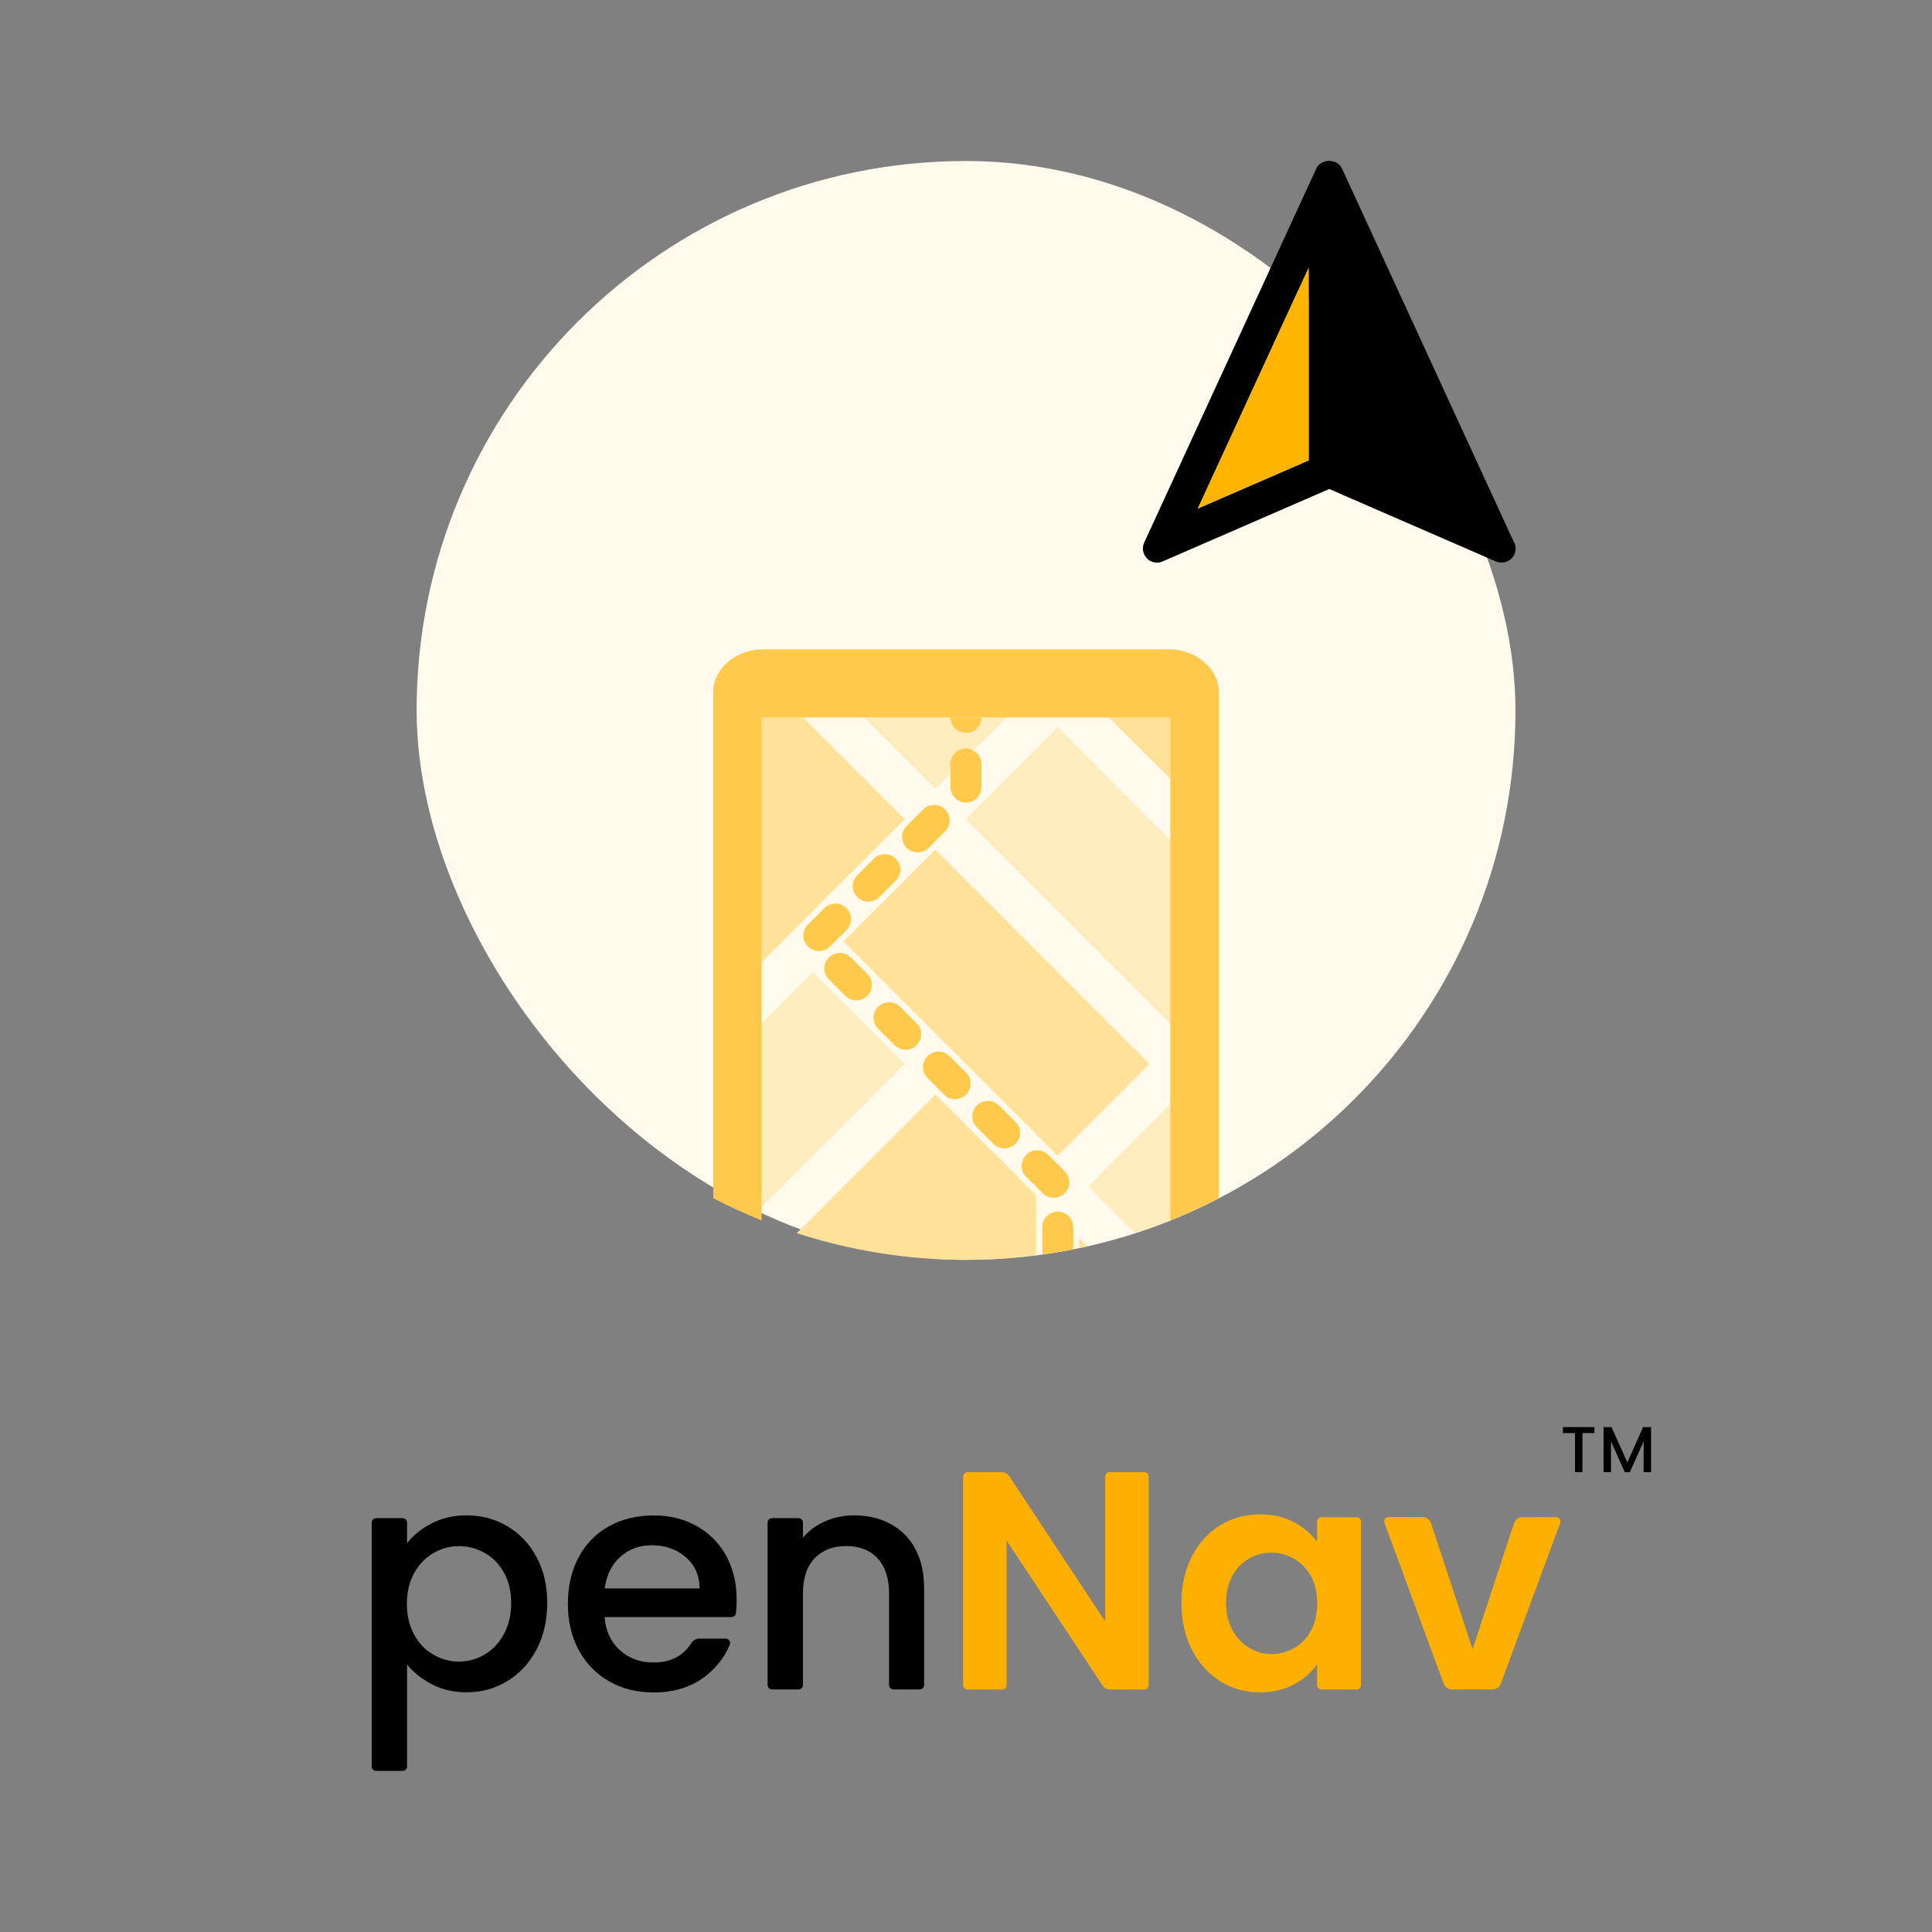 <?xml version="1.0" encoding="UTF-8"?><svg id="Layer_1" xmlns="http://www.w3.org/2000/svg" viewBox="0 0 216 216"><rect x="0" y="0" width="216" height="216" fill="#808080" stroke="none"/><path d="M48.25,170.32c1.16-.6,2.47-.9,3.93-.9,1.67,0,3.19.41,4.57,1.23,1.38.82,2.46,1.98,3.25,3.46.79,1.48,1.18,3.19,1.18,5.11s-.39,3.65-1.18,5.16c-.79,1.52-1.87,2.7-3.25,3.55-1.38.85-2.9,1.27-4.57,1.27-1.46,0-2.76-.3-3.89-.89-1.14-.59-2.06-1.33-2.78-2.21v11.4c0,.27-.22.49-.49.49h-2.97c-.27,0-.49-.22-.49-.49v-27.28c0-.27.22-.49.49-.49h2.97c.27,0,.49.22.49.49v2.32c.67-.88,1.59-1.62,2.75-2.23ZM56.33,175.8c-.54-.96-1.26-1.69-2.16-2.19-.89-.5-1.85-.75-2.87-.75s-1.94.26-2.83.77c-.89.51-1.61,1.25-2.16,2.23-.54.97-.82,2.12-.82,3.44s.27,2.47.82,3.46c.54.99,1.26,1.73,2.16,2.24.89.51,1.84.77,2.83.77s1.98-.26,2.87-.78c.89-.52,1.61-1.28,2.16-2.28.54-1,.82-2.16.82-3.48s-.27-2.46-.82-3.43Z" stroke-width="0"/><path d="M99.51,170.35c1.19.63,2.13,1.55,2.8,2.78.67,1.23,1.01,2.71,1.01,4.45v10.81c0,.27-.22.49-.49.49h-2.94c-.27,0-.49-.22-.49-.49v-10.22c0-1.72-.43-3.03-1.29-3.95-.86-.92-2.03-1.37-3.51-1.37s-2.66.46-3.53,1.37-1.3,2.23-1.3,3.95v10.22c0,.27-.22.49-.49.49h-2.97c-.27,0-.49-.22-.49-.49v-18.17c0-.27.22-.49.49-.49h2.97c.27,0,.49.22.49.49v1.7c.65-.79,1.48-1.4,2.49-1.84,1.01-.44,2.08-.66,3.22-.66,1.51,0,2.86.31,4.05.94Z" stroke-width="0"/><path d="M81.79,180.79h-14.2c.12,1.53.68,2.76,1.7,3.69,1.02.93,2.27,1.39,3.76,1.39,1.93,0,3.35-.73,4.26-2.2.16-.26.53-.47.83-.47h2.99c.36,0,.6.36.46.69-.61,1.45-1.57,2.66-2.89,3.64-1.52,1.12-3.4,1.69-5.65,1.69-1.83,0-3.47-.41-4.92-1.23-1.45-.82-2.59-1.98-3.41-3.48-.82-1.5-1.23-3.23-1.23-5.2s.4-3.7,1.2-5.2,1.92-2.65,3.37-3.46c1.45-.81,3.11-1.22,4.99-1.22s3.42.39,4.83,1.18c1.41.79,2.52,1.9,3.3,3.32.79,1.43,1.18,3.07,1.18,4.92,0,.54-.03,1.04-.08,1.5-.03.25-.24.44-.49.44ZM78.22,177.59c-.02-1.46-.54-2.63-1.57-3.51-1.02-.88-2.28-1.32-3.79-1.32-1.37,0-2.54.43-3.51,1.3-.97.87-1.55,2.05-1.74,3.53h10.61Z" stroke-width="0"/><path d="M127.94,188.89h-3.85c-.33,0-.64-.17-.82-.44l-10.73-16.21v16.16c0,.27-.22.49-.49.49h-3.88c-.27,0-.49-.22-.49-.49v-23.32c0-.27.22-.49.49-.49h3.84c.33,0,.64.17.82.44l10.73,16.25v-16.2c0-.27.22-.49.49-.49h3.88c.27,0,.49.22.49.49v23.32c0,.27-.22.49-.49.49Z" fill="#fdb002" stroke-width="0"/><path d="M133.25,174.01c.78-1.51,1.83-2.67,3.17-3.48,1.33-.81,2.82-1.22,4.47-1.22,1.44,0,2.69.29,3.77.87,1.08.58,1.94,1.31,2.59,2.19v-2.25c0-.27.22-.49.49-.49h3.92c.27,0,.49.22.49.49v18.28c0,.27-.22.49-.49.49h-3.92c-.27,0-.49-.22-.49-.49v-2.32c-.63.9-1.49,1.65-2.59,2.24-1.1.59-2.37.89-3.81.89-1.62,0-3.1-.42-4.43-1.25-1.33-.83-2.39-2.01-3.17-3.53-.78-1.52-1.16-3.26-1.16-5.23s.39-3.67,1.16-5.18ZM146.56,176.22c-.46-.85-1.09-1.49-1.88-1.95-.79-.45-1.64-.68-2.54-.68s-1.74.22-2.5.66c-.77.44-1.39,1.08-1.86,1.93s-.71,1.85-.71,3.01.24,2.17.71,3.04c.48.87,1.1,1.54,1.88,2,.78.46,1.61.7,2.49.7s1.75-.23,2.54-.68c.79-.45,1.41-1.1,1.88-1.95.46-.85.69-1.86.69-3.04s-.23-2.2-.69-3.04Z" fill="#fdb002" stroke-width="0"/><path d="M164.63,184.4l4.64-14.1c.13-.4.51-.68.94-.68h3.76c.34,0,.58.34.46.66l-6.64,17.96c-.14.39-.51.64-.92.64h-4.54c-.41,0-.78-.26-.93-.65l-6.61-17.96c-.12-.32.12-.66.46-.66h3.8c.43,0,.8.27.94.68l4.65,14.1Z" fill="#fdb002" stroke-width="0"/><path d="M178.26,159.55v.67h-1.34v4.36h-.83v-4.36h-1.35v-.67h3.51Z" stroke-width="0"/><path d="M184.59,159.55v5.04h-.83v-3.45l-1.54,3.45h-.57l-1.54-3.45v3.45h-.83v-5.04h.89l1.77,3.95,1.76-3.95h.88Z" stroke-width="0"/><rect x="46.58" y="18" width="122.85" height="122.85" rx="61.42" ry="61.42" fill="#fffaeb" stroke-width="0"/><polygon points="114 85.57 107.98 91.58 119.96 103.56 130.84 114.45 130.84 93.91 118.25 81.31 114 85.57" fill="#ffecbf" stroke-width="0"/><path d="M106.27,86.47v-1.07c0-.96.78-1.73,1.73-1.73.31,0,.58.1.83.24l2.34-2.34,1.36-1.36h-2.8c0,.95-.78,1.73-1.73,1.73s-1.73-.77-1.73-1.73h-9.66l7.96,7.96,1.7-1.7Z" fill="#ffecbf" stroke-width="0"/><polygon points="108.83 83.91 111.17 81.57 108.83 83.91 108.83 83.91" fill="#ffe199" stroke-width="0"/><rect x="104.21" y="87.32" width="2.4" height="0" transform="translate(-30.87 100.12) rotate(-45)" fill="#ffe199" stroke-width="0"/><polygon points="101.15 91.58 89.78 80.21 85.15 80.21 85.15 107.58 90.88 101.85 101.15 91.58" fill="#ffe199" stroke-width="0"/><polygon points="90.88 108.68 85.15 114.41 85.15 134.94 101.15 118.95 90.88 108.68" fill="#ffecbf" stroke-width="0"/><polygon points="85.15 114.41 85.15 114.41 90.88 108.68 85.15 114.41" fill="#ffe199" stroke-width="0"/><polygon points="94.3 105.26 104.57 115.53 107.98 118.95 107.98 118.95 115.84 126.8 115.84 126.8 118.25 129.22 128.52 118.95 116.54 106.97 104.57 94.99 94.3 105.26" fill="#ffe199" stroke-width="0"/><polygon points="104.57 115.53 104.57 115.53 94.3 105.26 104.57 115.53" fill="#ffe199" stroke-width="0"/><polygon points="104.57 115.53 107.98 118.95 107.98 118.95 104.57 115.53" fill="#ffe199" stroke-width="0"/><path d="M126.9,137.87c1.34-.43,2.65-.91,3.94-1.43v-12.99l-9.18,9.18,5.24,5.24Z" fill="#ffecbf" stroke-width="0"/><path d="M120.66,138.46v1.08c.29-.06.58-.14.88-.2l-.88-.88Z" fill="#ffe199" stroke-width="0"/><path d="M108,140.85c2.66,0,5.27-.19,7.84-.51v-6.7l-1-1-.39-.39-9.87-9.88-15.5,15.5c5.97,1.93,12.32,2.99,18.93,2.99h0Z" fill="#ffe199" stroke-width="0"/><polygon points="104.57 122.36 104.57 122.36 114.44 132.23 104.57 122.36" fill="#ffe199" stroke-width="0"/><polygon points="130.84 80.21 123.97 80.21 130.84 87.08 130.84 80.21" fill="#ffe199" stroke-width="0"/><path d="M117.18,129.11c-.68-.68-1.77-.68-2.45,0-.68.68-.68,1.77,0,2.45l1.84,1.84c.34.34.78.51,1.23.51s.89-.17,1.23-.51c.68-.68.68-1.77,0-2.45l-1.84-1.84Z" fill="#ffca4c" stroke-width="0"/><path d="M119.98,137.19c0-.96-.78-1.73-1.73-1.73s-1.73.78-1.73,1.73v2.6c0,.16.05.3.09.45,1.14-.16,2.26-.34,3.38-.56v-2.48Z" fill="#ffca4c" stroke-width="0"/><path d="M102.59,95.3c.44,0,.89-.17,1.23-.51l1.84-1.84c.68-.68.68-1.77,0-2.45-.68-.68-1.77-.68-2.45,0l-1.84,1.84c-.68.68-.68,1.77,0,2.45.34.34.78.51,1.23.51Z" fill="#ffca4c" stroke-width="0"/><path d="M111.67,123.59c-.68-.68-1.77-.68-2.45,0-.68.68-.68,1.77,0,2.45l1.84,1.84c.34.34.78.51,1.23.51s.89-.17,1.23-.51c.68-.68.68-1.77,0-2.45l-1.84-1.84Z" fill="#ffca4c" stroke-width="0"/><path d="M106.15,118.08c-.68-.68-1.77-.68-2.45,0s-.68,1.77,0,2.45l1.84,1.84c.34.34.78.51,1.23.51s.89-.17,1.23-.51c.68-.68.68-1.77,0-2.45l-1.84-1.84Z" fill="#ffca4c" stroke-width="0"/><path d="M97.07,100.81c.44,0,.89-.17,1.23-.51l1.84-1.84c.68-.68.68-1.77,0-2.45s-1.77-.68-2.45,0l-1.84,1.84c-.68.68-.68,1.77,0,2.45.34.34.78.51,1.23.51Z" fill="#ffca4c" stroke-width="0"/><path d="M106.27,88c0,.96.78,1.73,1.73,1.73s1.73-.78,1.73-1.73v-2.6c0-.65-.37-1.2-.91-1.49l-2.56,2.56v1.53Z" fill="#ffca4c" stroke-width="0"/><path d="M94.62,103.98c.68-.68.68-1.77,0-2.45-.68-.68-1.78-.68-2.45,0l-1.84,1.84c-.68.68-.68,1.77,0,2.45.34.34.78.51,1.23.51s.89-.17,1.23-.51l1.84-1.84Z" fill="#ffca4c" stroke-width="0"/><path d="M95.12,107.05c-.68-.68-1.77-.68-2.45,0s-.68,1.77,0,2.45l1.84,1.84c.34.34.78.51,1.23.51s.89-.17,1.23-.51c.68-.68.68-1.77,0-2.45l-1.84-1.84Z" fill="#ffca4c" stroke-width="0"/><path d="M102.47,116.85c.68-.68.68-1.77,0-2.45l-1.84-1.84c-.68-.68-1.77-.68-2.45,0s-.68,1.77,0,2.45l1.84,1.84c.34.34.78.51,1.23.51s.89-.17,1.23-.51Z" fill="#ffca4c" stroke-width="0"/><path d="M130.6,72.59h-45.21c-3.12,0-5.65,2.15-5.65,4.81v56.56c1.76.91,3.56,1.74,5.41,2.48v-22.03h0v-34.2h45.69v56.23c1.85-.74,3.65-1.57,5.41-2.48v-56.56c0-2.66-2.53-4.81-5.65-4.81Z" fill="#ffca4c" stroke-width="0"/><path d="M108,83.67c-.96,0-1.73.78-1.73,1.73v1.07l2.56-2.56c-.25-.14-.52-.24-.83-.24Z" fill="#ffca4c" stroke-width="0"/><path d="M108,81.94c.96,0,1.73-.77,1.73-1.73h-3.47c0,.95.78,1.73,1.73,1.73Z" fill="#ffca4c" stroke-width="0"/><rect x="105.74" y="85.19" width="3.62" height="0" fill="#ffca4c" stroke-width="0"/><path d="M169.28,60.67l-19.25-41.84c-.51-1.12-2.35-1.12-2.86,0l-19.25,41.84c-.27.59-.15,1.29.31,1.76.46.47,1.16.6,1.75.34l18.63-8.1,18.63,8.1c.2.09.42.13.63.13.41,0,.82-.16,1.13-.47.46-.47.58-1.17.31-1.76ZM146.31,51.47l-12.39,5.38,12.39-26.92v21.54Z" stroke-width="0"/><polygon points="133.92 56.85 146.31 51.47 146.31 29.93 133.92 56.85" fill="#ffb400" stroke-width="0"/></svg>